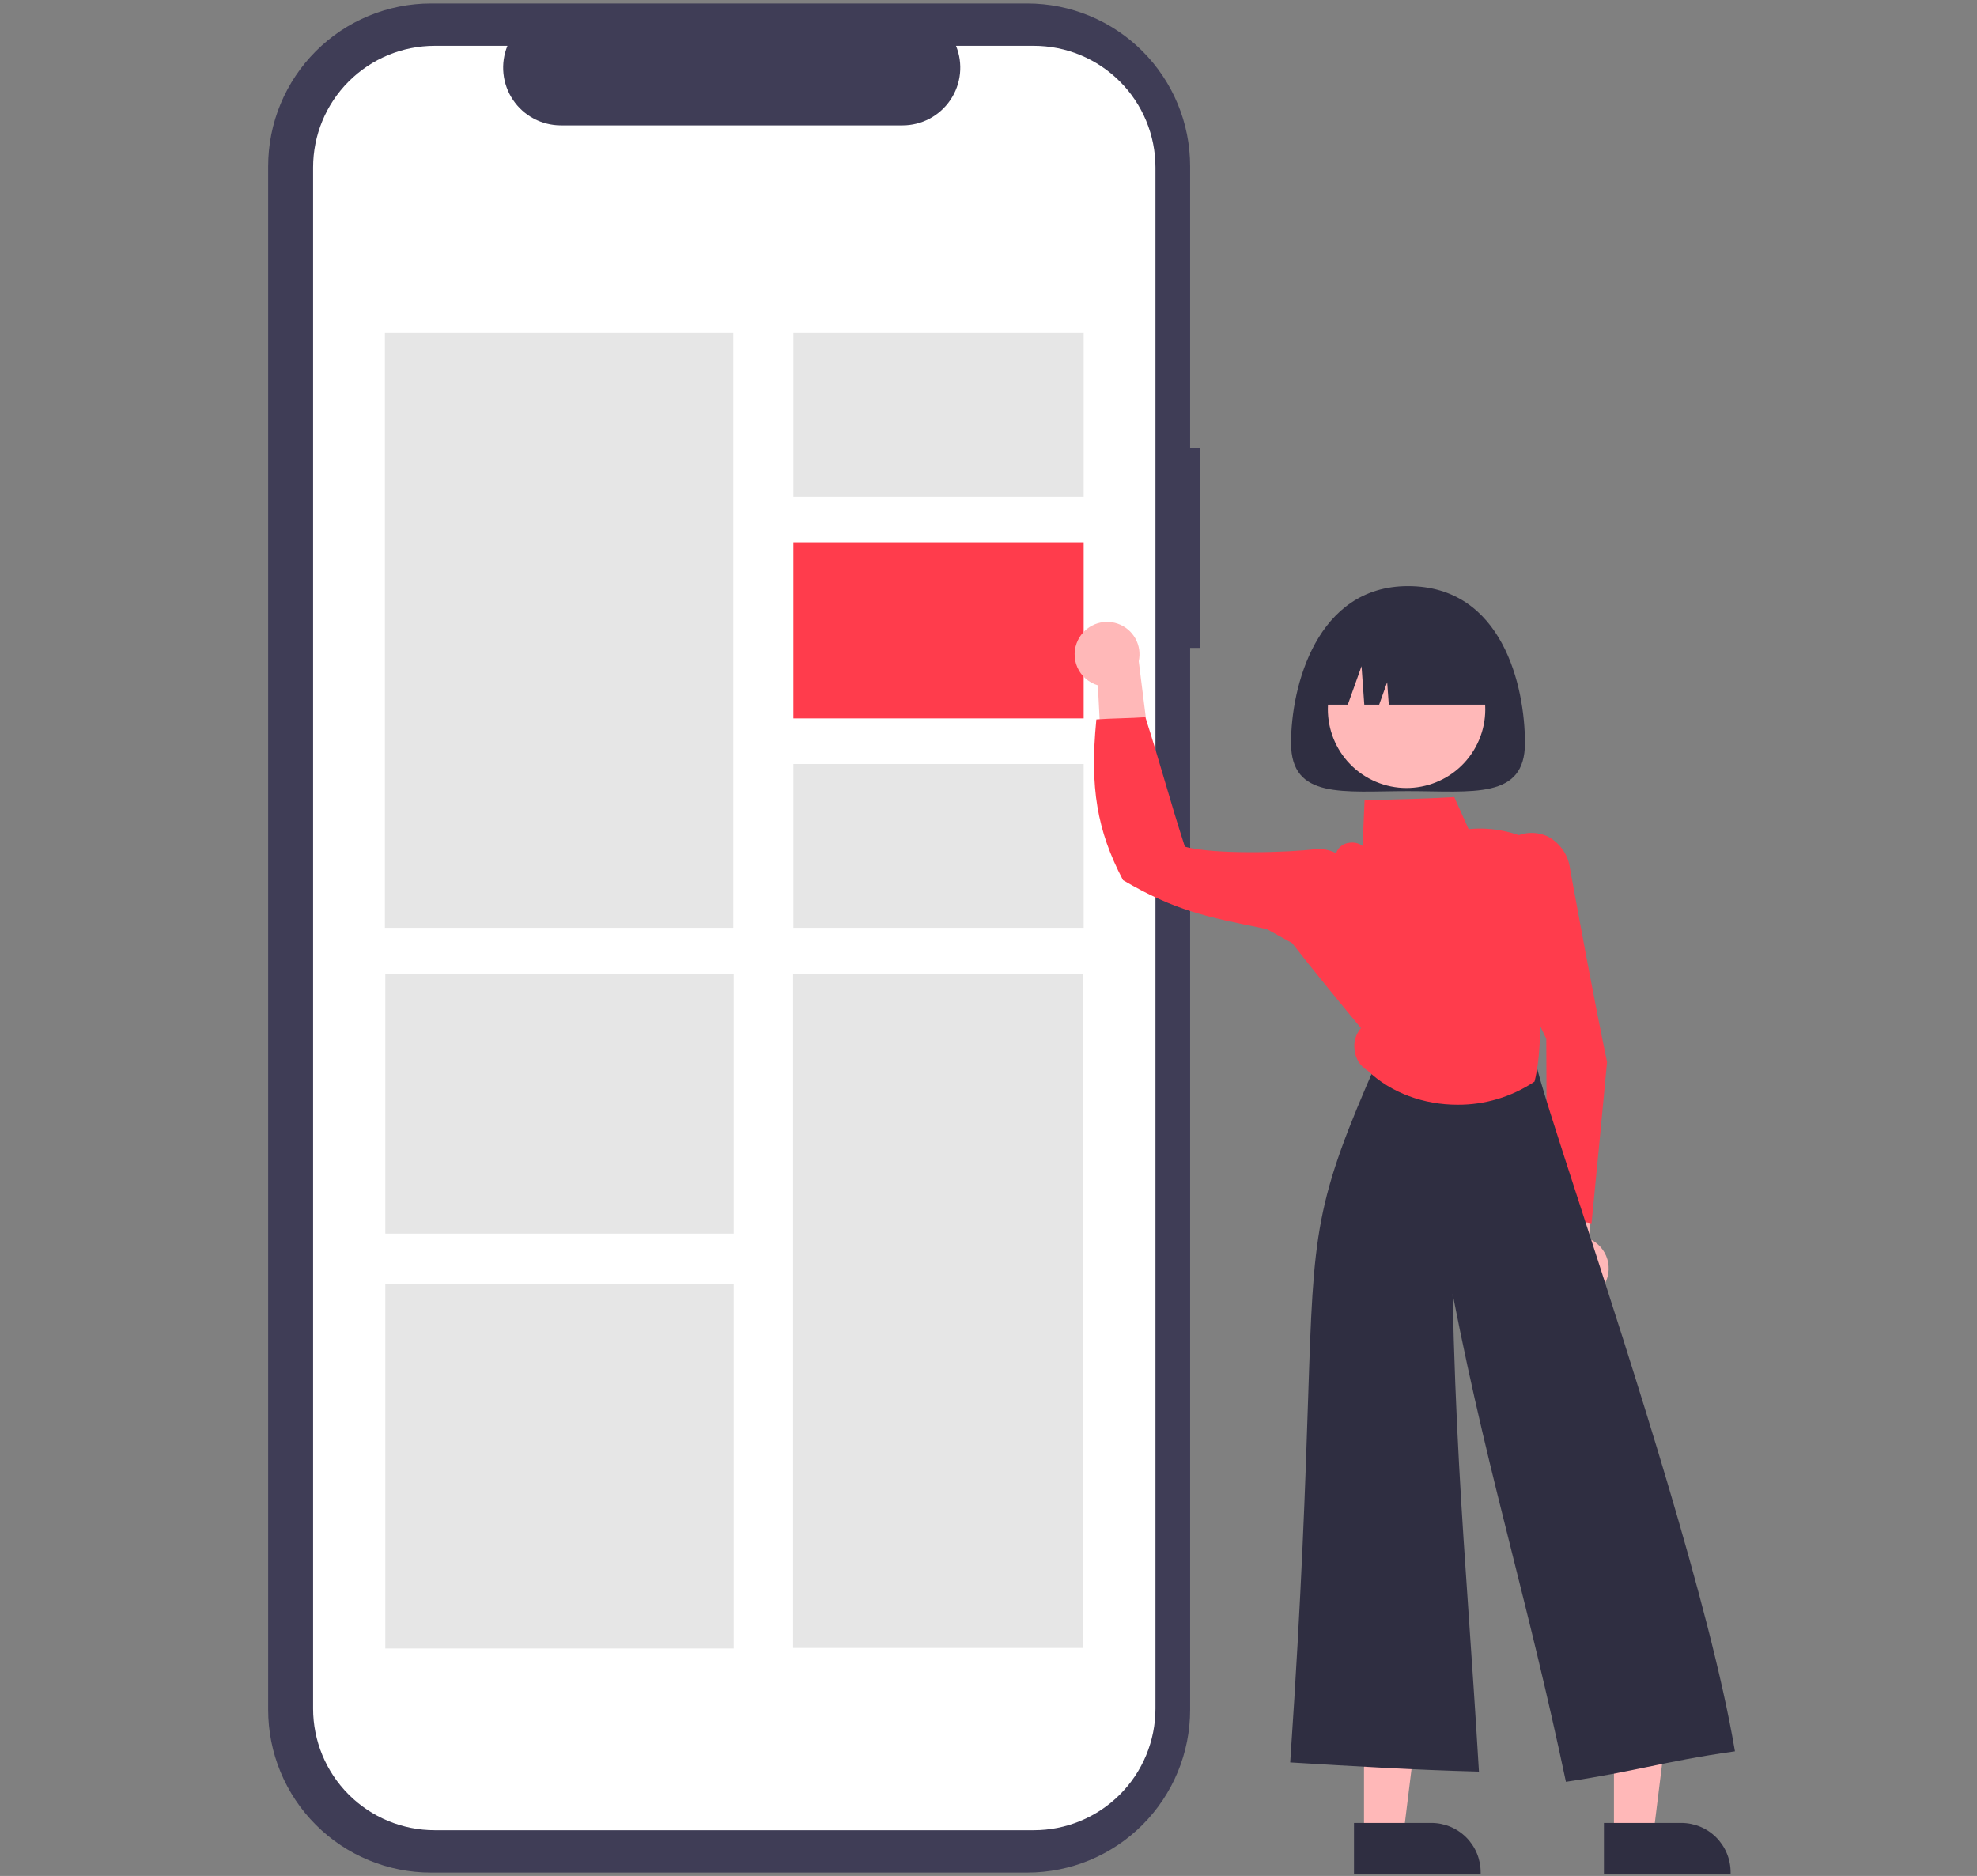<svg width="488" height="463" viewBox="0 0 488 463" fill="none" xmlns="http://www.w3.org/2000/svg">
<rect x="0" y="0" width="488" height="463" fill="#808080" stroke="none"/>
<g clip-path="url(#clip0_464_17776)">
<path d="M296.307 110.479H293.771V41.042C293.771 30.383 289.535 20.161 281.996 12.624C274.456 5.088 264.23 0.854 253.567 0.854H106.398C101.118 0.854 95.89 1.893 91.012 3.913C86.134 5.932 81.702 8.893 77.969 12.624C74.236 16.356 71.274 20.787 69.254 25.662C67.233 30.538 66.194 35.764 66.194 41.042V421.981C66.194 427.258 67.233 432.484 69.254 437.36C71.274 442.236 74.236 446.666 77.969 450.398C81.702 454.13 86.134 457.09 91.012 459.11C95.89 461.129 101.118 462.169 106.398 462.169H253.567C264.23 462.169 274.456 457.935 281.996 450.398C289.535 442.861 293.771 432.639 293.771 421.981V159.906H296.307L296.307 110.479Z" fill="#3F3D56"/>
<path d="M255.189 11.31H235.979C236.862 13.475 237.199 15.824 236.961 18.15C236.722 20.476 235.915 22.707 234.61 24.648C233.305 26.589 231.543 28.179 229.479 29.279C227.414 30.378 225.111 30.953 222.772 30.953H138.461C136.121 30.953 133.818 30.378 131.754 29.279C129.689 28.179 127.927 26.589 126.622 24.648C125.318 22.707 124.51 20.476 124.272 18.15C124.033 15.824 124.37 13.475 125.254 11.31H107.311C99.348 11.31 91.712 14.472 86.081 20.1C80.45 25.728 77.287 33.362 77.287 41.322V421.702C77.287 425.643 78.064 429.545 79.573 433.187C81.081 436.828 83.293 440.137 86.081 442.923C88.869 445.71 92.179 447.921 95.821 449.429C99.464 450.938 103.368 451.714 107.311 451.714H255.189C259.132 451.714 263.036 450.938 266.679 449.429C270.322 447.921 273.632 445.71 276.419 442.923C279.207 440.137 281.419 436.828 282.928 433.187C284.437 429.546 285.213 425.643 285.213 421.702V41.322C285.213 37.38 284.437 33.478 282.928 29.837C281.419 26.195 279.207 22.887 276.419 20.1C273.632 17.313 270.322 15.102 266.679 13.594C263.036 12.086 259.132 11.31 255.189 11.31V11.31Z" fill="white"/>
<path d="M180.994 82.145H95.006V228.986H180.994V82.145Z" fill="#E6E6E6"/>
<path d="M267.236 240.487H195.768V406.73H267.236V240.487Z" fill="#E6E6E6"/>
<path d="M267.495 82.145H195.838V122.565H267.495V82.145Z" fill="#E6E6E6"/>
<path d="M267.495 133.821H195.838V177.311H267.495V133.821Z" fill="#FF3C4C"/>
<path d="M267.495 188.566H195.838V228.986H267.495V188.566Z" fill="#E6E6E6"/>
<path d="M181.101 240.487H95.112V304.479H181.101V240.487Z" fill="#E6E6E6"/>
<path d="M181.101 316.885H95.112V406.866H181.101V316.885Z" fill="#E6E6E6"/>
<path d="M376.419 183.394C376.419 197.368 363.493 195.254 347.549 195.254C331.604 195.254 318.678 197.368 318.678 183.394C318.678 169.421 324.992 144.651 347.549 144.651C370.882 144.651 376.419 169.421 376.419 183.394Z" fill="#2F2E41"/>
<path d="M266.083 157.983C265.568 159.025 265.288 160.167 265.262 161.329C265.236 162.491 265.465 163.645 265.934 164.709C266.402 165.773 267.098 166.721 267.973 167.487C268.848 168.253 269.88 168.817 270.997 169.141L272.452 197.358L284.281 188.655L281.086 163.194C281.506 161.283 281.21 159.284 280.255 157.576C279.299 155.868 277.749 154.57 275.9 153.927C274.051 153.285 272.03 153.343 270.221 154.09C268.412 154.838 266.939 156.223 266.083 157.983V157.983Z" fill="#FFB8B8"/>
<path d="M395.767 317.448C396.408 316.479 396.83 315.381 397.001 314.231C397.173 313.082 397.09 311.908 396.759 310.794C396.427 309.68 395.856 308.652 395.084 307.782C394.312 306.913 393.359 306.223 392.292 305.762L394.389 277.585L381.561 284.736L381.536 310.397C380.88 312.241 380.922 314.261 381.656 316.075C382.39 317.89 383.764 319.372 385.518 320.241C387.272 321.11 389.284 321.306 391.173 320.791C393.062 320.276 394.696 319.087 395.767 317.448Z" fill="#FFB8B8"/>
<path d="M336.689 453.084H346.386L350.999 415.694L336.687 415.695L336.689 453.084Z" fill="#FFB8B8"/>
<path d="M334.216 449.919L353.313 449.918H353.314C354.912 449.918 356.494 450.233 357.971 450.844C359.448 451.455 360.789 452.351 361.919 453.481C363.05 454.611 363.946 455.952 364.558 457.428C365.169 458.904 365.484 460.486 365.484 462.083V462.479L334.216 462.48L334.216 449.919Z" fill="#2F2E41"/>
<path d="M398.386 453.084H408.083L412.696 415.694L398.384 415.695L398.386 453.084Z" fill="#FFB8B8"/>
<path d="M395.912 449.919L415.009 449.918H415.01C416.608 449.918 418.191 450.233 419.668 450.844C421.144 451.455 422.486 452.351 423.616 453.481C424.746 454.611 425.643 455.952 426.254 457.428C426.866 458.904 427.181 460.486 427.181 462.083V462.479L395.913 462.48L395.912 449.919Z" fill="#2F2E41"/>
<path d="M392.851 301.924L392.429 301.847C388.897 301.208 385.322 300.562 382.179 299.886L381.868 299.819L381.867 299.501C381.813 285.169 381.759 270.84 381.679 256.381C374.172 241.254 371.016 224.34 372.563 207.526L372.58 207.348L372.726 207.244C374.094 206.294 375.691 205.726 377.352 205.597C379.013 205.469 380.678 205.785 382.176 206.513C383.641 207.314 384.894 208.453 385.829 209.836C386.765 211.219 387.356 212.806 387.553 214.463C390.412 230.036 393.371 246.162 396.672 262.053L396.684 262.111L396.678 262.17C395.455 275.13 394.191 288.531 392.893 301.498L392.851 301.924Z" fill="#FF3C4C"/>
<path d="M386.529 439.758L386.452 439.394C381.915 417.944 377.536 400.476 373.301 383.584C368.226 363.34 363.417 344.157 358.561 319.333C359.228 350.638 360.777 373.129 362.557 398.981C363.361 410.654 364.192 422.725 365.035 436.817L365.061 437.247L364.631 437.236C349.454 436.847 333.904 435.91 318.867 435.004L318.469 434.98L318.496 434.583C321.343 392.635 322.235 365.376 322.886 345.473C324.261 303.482 324.472 297.027 340.12 261.489C340.713 260.141 344.251 256.158 348.142 256.765L378.929 261.554L378.983 261.825C379.852 266.199 384.163 279.473 390.129 297.843C402.885 337.115 422.161 396.464 428.182 431.84L428.251 432.241L427.848 432.298C419.102 433.54 412.807 434.834 406.719 436.085C400.96 437.27 395.004 438.494 386.897 439.703L386.529 439.758Z" fill="#2F2E41"/>
<path d="M359.772 272.655C351.555 272.656 343.433 269.806 337.61 264.257C336.7 263.728 335.931 262.988 335.367 262.099C334.803 261.211 334.46 260.2 334.368 259.151C334.219 258.191 334.282 257.209 334.552 256.276C334.823 255.342 335.294 254.479 335.934 253.747C330.225 246.84 324.332 239.702 318.69 232.433L318.534 232.232L318.714 231.888C322.406 224.838 326.222 217.549 329.888 210.347C330.143 209.719 330.563 209.171 331.103 208.762C331.644 208.353 332.285 208.098 332.958 208.022C333.544 207.912 334.145 207.922 334.726 208.051C335.308 208.181 335.856 208.428 336.339 208.778L336.346 208.602C336.499 204.956 336.653 201.31 336.81 197.854L336.827 197.485L337.196 197.476C344.244 197.321 351.532 197.16 358.69 196.736L358.963 196.72L362.513 204.637C368.28 204.077 374.082 205.254 379.174 208.017L379.408 208.142L379.381 208.406C377.953 222.012 378.263 235.744 380.305 249.272C380.194 255.448 380.075 261.761 378.821 266.793L378.785 266.94L378.659 267.025C373.064 270.737 366.488 272.697 359.772 272.655Z" fill="#FF3C4C"/>
<path d="M329.526 238.308L329.053 238.091C323.531 235.322 317.993 232.251 312.637 229.28L311.897 229.136C297.794 226.306 290.026 224.748 277.303 217.29L277.205 217.232L277.152 217.131C270.782 204.966 269.005 194.332 270.596 177.897L270.627 177.567L270.957 177.541C272.337 177.429 274.585 177.354 276.758 177.281C278.873 177.211 281.06 177.138 282.401 177.033L282.712 177.008L282.808 177.304C284.475 182.451 285.892 187.252 287.391 192.335C288.932 197.56 290.525 202.96 292.466 208.961C299.57 211.001 318.615 210.391 324.537 209.585C327.954 209.235 331.406 210.814 333.789 213.79L333.899 213.928L333.87 214.101C332.567 222.055 331.07 230.055 329.622 237.792L329.526 238.308Z" fill="#FF3C4C"/>
<path d="M364.24 184.38C369.386 174.969 365.926 163.17 356.512 158.025C347.097 152.881 335.293 156.339 330.147 165.75C325 175.161 328.46 186.96 337.875 192.105C347.29 197.249 359.094 193.791 364.24 184.38Z" fill="#FFB8B8"/>
<path d="M325.005 173.906H332.689L336.079 164.418L336.757 173.906H340.43L342.407 168.371L342.803 173.906H370.091C370.091 168.454 367.925 163.225 364.068 159.37C360.211 155.515 354.98 153.349 349.526 153.349H345.571C340.117 153.349 334.886 155.515 331.029 159.37C327.172 163.225 325.005 168.454 325.005 173.906Z" fill="#2F2E41"/>
</g>
<defs>
<clipPath id="clip0_464_17776">
<rect width="487" height="462" fill="white" transform="translate(0.249 0.854)"/>
</clipPath>
</defs>
</svg>
